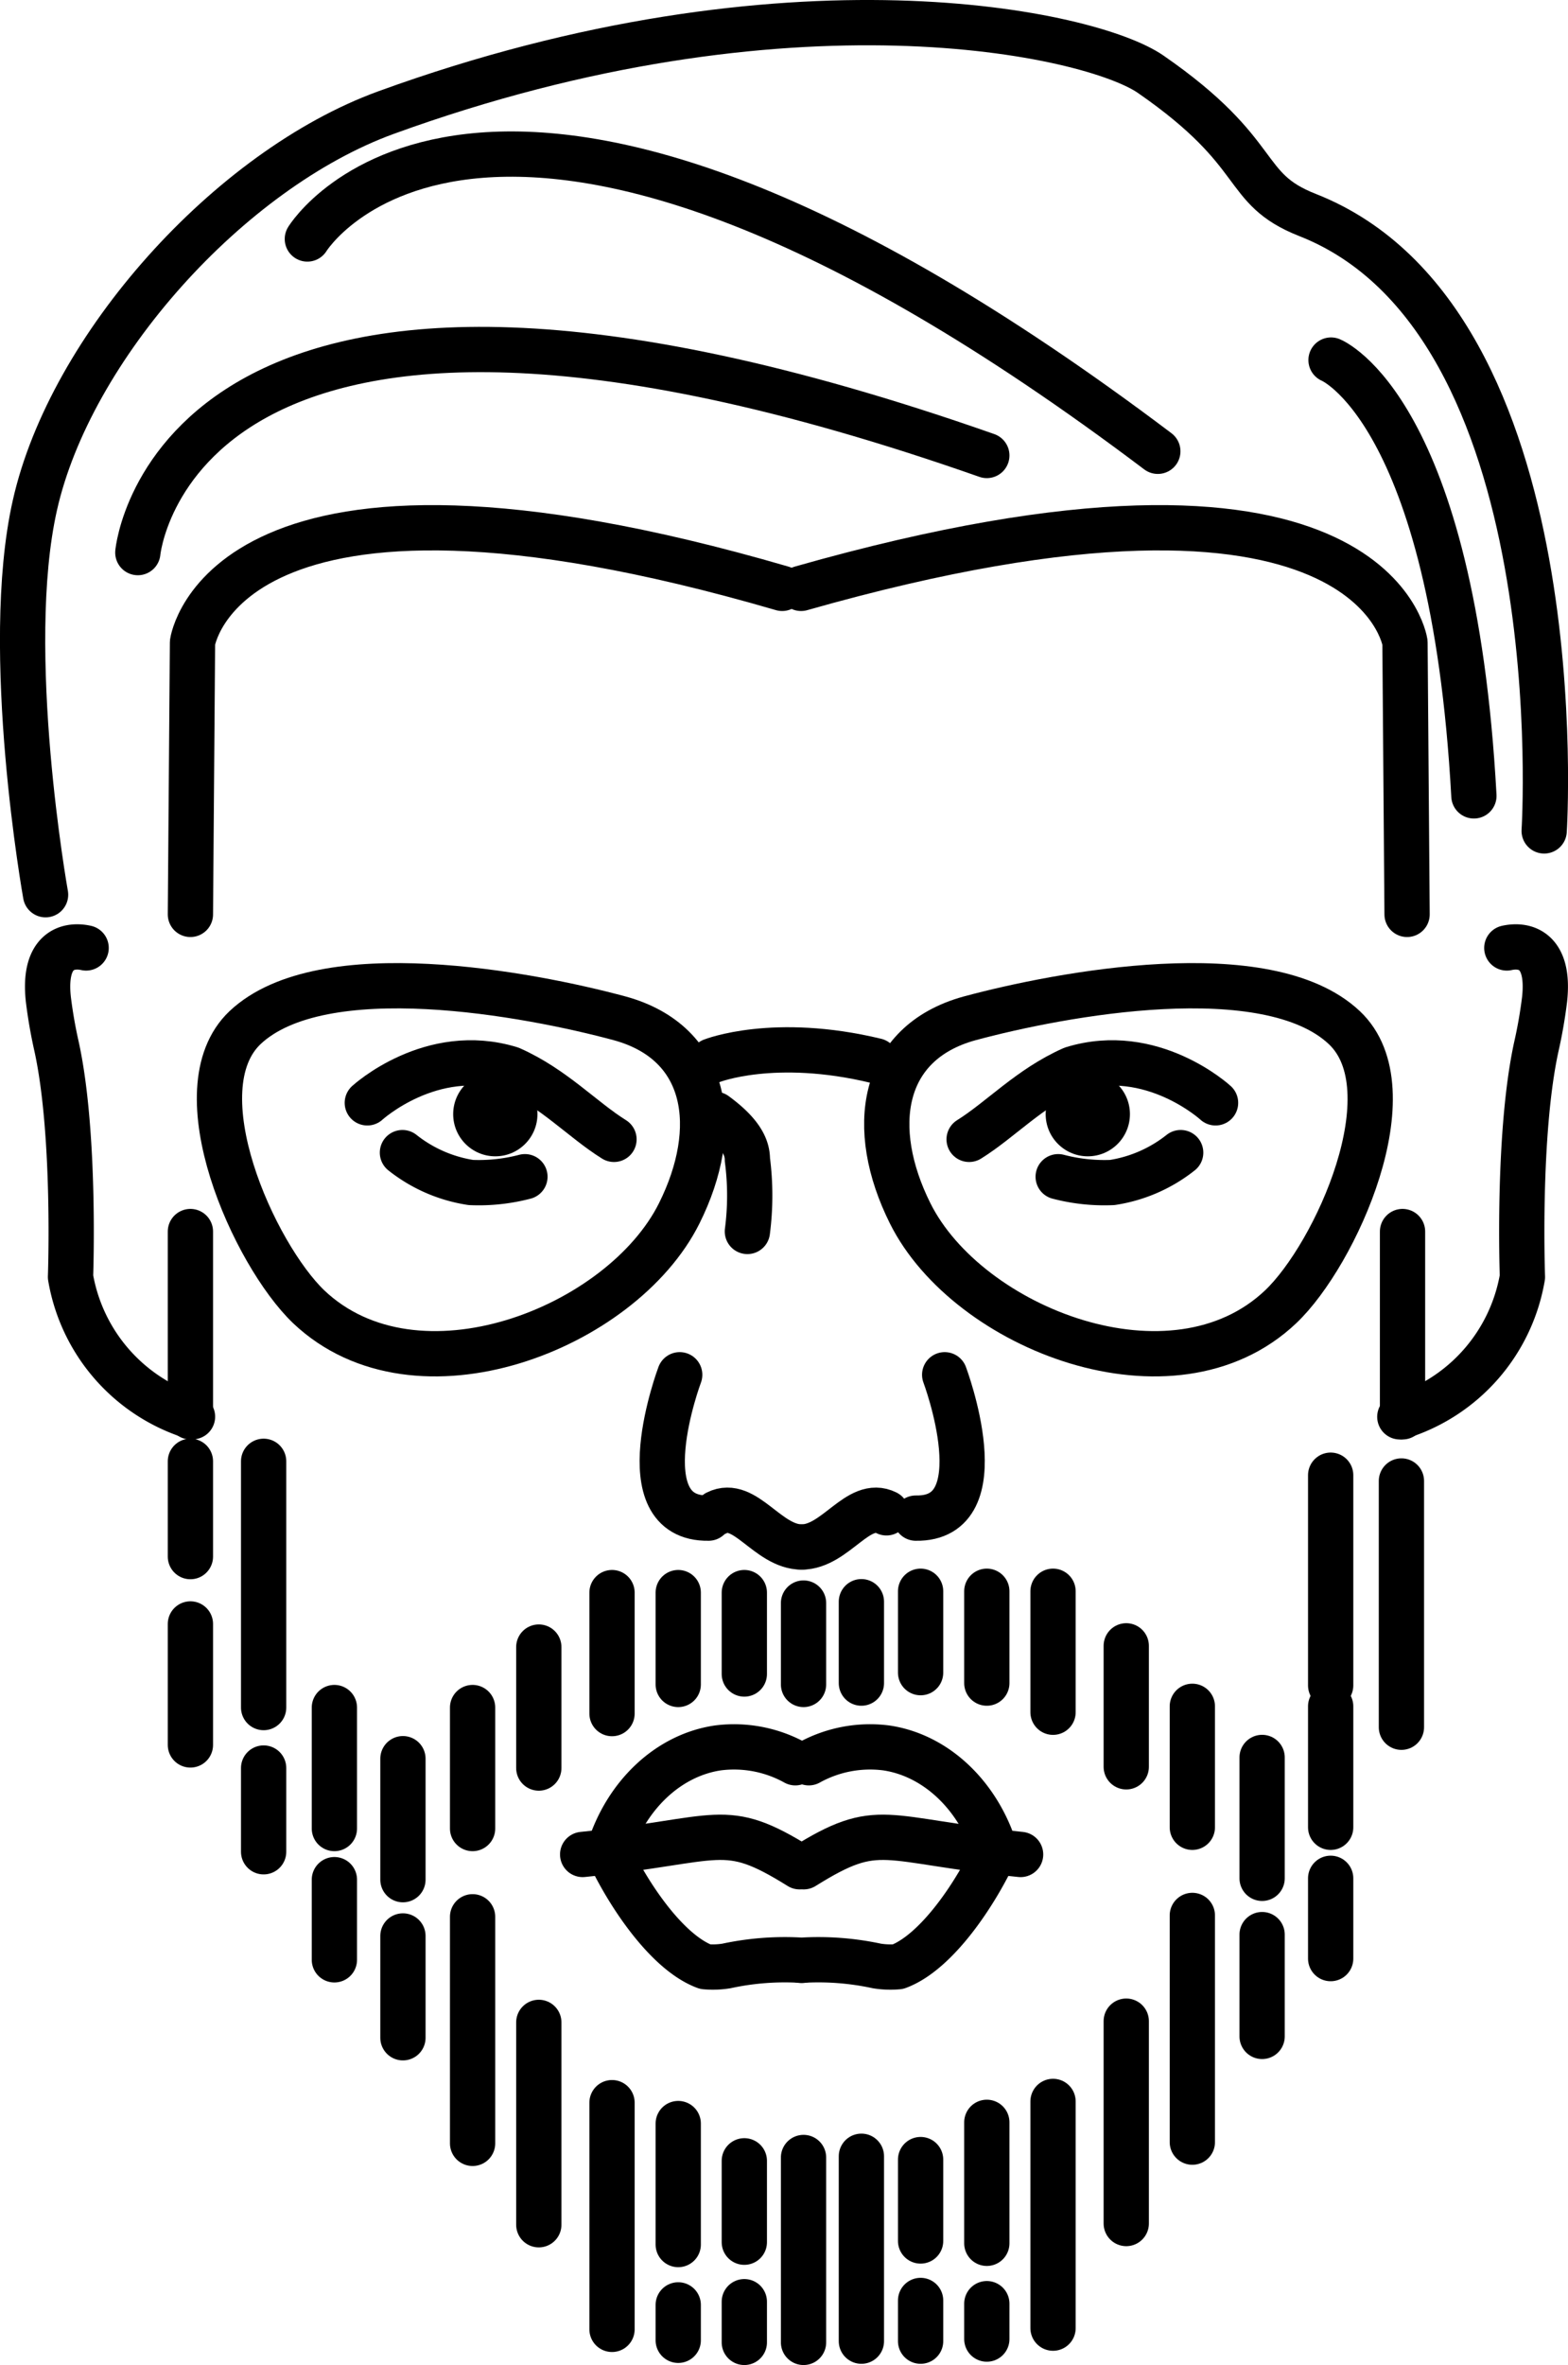 <svg id="Layer_1" data-name="Layer 1" xmlns="http://www.w3.org/2000/svg" viewBox="0 0 127.64 192.38"><title>face_5</title><path d="M58.4,123.11c2.3-1.15,4.13,2.78,6.91,2.78" transform="translate(-0.05 -0.05)" style="fill:none;stroke:#000;stroke-linecap:round;stroke-linejoin:round;stroke-width:3.685px"/><path d="M55.38,111.88s-4.43,11.78,2.35,11.66" transform="translate(-0.05 -0.05)" style="fill:none;stroke:#000;stroke-linecap:round;stroke-linejoin:round;stroke-width:3.685px"/><path d="M72.21,123.11c-2.3-1.15-4.13,2.78-6.91,2.78" transform="translate(-0.05 -0.05)" style="fill:none;stroke:#000;stroke-linecap:round;stroke-linejoin:round;stroke-width:3.685px"/><path d="M76.95,111.88s4.43,11.78-2.35,11.66" transform="translate(-0.05 -0.05)" style="fill:none;stroke:#000;stroke-linecap:round;stroke-linejoin:round;stroke-width:3.685px"/><path d="M65.39,159.51a22.55,22.55,0,0,0-6.21.46,6.89,6.89,0,0,1-1.72.06c-3.15-1.16-6.38-6-8-9.57" transform="translate(-0.05 -0.05)" style="fill:none;stroke:#000;stroke-linecap:round;stroke-linejoin:round;stroke-width:3.685px"/><path d="M65.22,159.51a22.55,22.55,0,0,1,6.21.46,6.89,6.89,0,0,0,1.72.06c3.15-1.16,6.38-6,8-9.57" transform="translate(-0.05 -0.05)" style="fill:none;stroke:#000;stroke-linecap:round;stroke-linejoin:round;stroke-width:3.685px"/><path d="M47.48,150.9c11.35-1.15,11.44-2.88,17.66,1" transform="translate(-0.05 -0.05)" style="fill:none;stroke:#000;stroke-linecap:round;stroke-linejoin:round;stroke-width:3.685px"/><path d="M83.13,150.9c-11.35-1.15-11.44-2.88-17.66,1" transform="translate(-0.05 -0.05)" style="fill:none;stroke:#000;stroke-linecap:round;stroke-linejoin:round;stroke-width:3.685px"/><path d="M29.95,89.76S35.14,85,41.62,87c3.5,1.55,5.84,4.13,8.41,5.73" transform="translate(-0.05 -0.05)" style="fill:none;stroke:#000;stroke-linecap:round;stroke-linejoin:round;stroke-width:3.685px"/><path d="M58.28,90.7c2.1,1.54,2.61,2.69,2.61,3.68a22.55,22.55,0,0,1,0,5.84" transform="translate(-0.05 -0.05)" style="fill:none;stroke:#000;stroke-linecap:round;stroke-linejoin:round;stroke-width:3.685px"/><path d="M7.06,77.16c-1.39-.31-3.53.08-3.07,4.21a38.89,38.89,0,0,0,.67,3.83c1.56,7.15,1.13,18.72,1.13,18.72a14.44,14.44,0,0,0,9.93,11.37" transform="translate(-0.05 -0.05)" style="fill:none;stroke:#000;stroke-linecap:round;stroke-linejoin:round;stroke-width:3.685px"/><path d="M32.81,93.81a11.84,11.84,0,0,0,5.57,2.43,14.82,14.82,0,0,0,4.4-.47" transform="translate(-0.05 -0.05)" style="fill:none;stroke:#000;stroke-linecap:round;stroke-linejoin:round;stroke-width:3.685px"/><path d="M58,86.34s5.05-2,13.35,0" transform="translate(-0.05 -0.05)" style="fill:none;stroke:#000;stroke-linecap:round;stroke-linejoin:round;stroke-width:3.685px"/><circle cx="40.32" cy="90.63" r="3.43"/><path d="M99,89.76S93.83,85,87.35,87c-3.5,1.55-5.84,4.13-8.41,5.73" transform="translate(-0.05 -0.05)" style="fill:none;stroke:#000;stroke-linecap:round;stroke-linejoin:round;stroke-width:3.685px"/><path d="M96.16,93.81a11.84,11.84,0,0,1-5.57,2.43,14.82,14.82,0,0,1-4.4-.47" transform="translate(-0.05 -0.05)" style="fill:none;stroke:#000;stroke-linecap:round;stroke-linejoin:round;stroke-width:3.685px"/><circle cx="88.55" cy="90.63" r="3.43"/><path d="M68.34,141.35" transform="translate(-0.05 -0.05)" style="fill:none;stroke:#000;stroke-linecap:round;stroke-linejoin:round;stroke-width:3.685px"/><path d="M69.89,141.35" transform="translate(-0.05 -0.05)" style="fill:none;stroke:#000;stroke-linecap:round;stroke-linejoin:round;stroke-width:3.685px"/><path d="M3.76,72.83S0.21,53,2.89,41.15C5.77,28.33,18.69,13.86,31.47,9.21,64.25-2.7,88.87,2.73,93.72,6.09c9.4,6.5,7.22,9.27,12.77,11.45,21.92,8.61,19.26,50.1,19.26,50.1" transform="translate(-0.05 -0.05)" style="fill:none;stroke:#000;stroke-linecap:round;stroke-linejoin:round;stroke-width:3.685px"/><path d="M94.3,36.76C39.69-4.43,25.07,19.49,25.07,19.49" transform="translate(-0.05 -0.05)" style="fill:none;stroke:#000;stroke-linecap:round;stroke-linejoin:round;stroke-width:3.685px"/><path d="M80.38,37.1C14.13,13.85,11.27,45,11.27,45" transform="translate(-0.05 -0.05)" style="fill:none;stroke:#000;stroke-linecap:round;stroke-linejoin:round;stroke-width:3.685px"/><path d="M20,83.64c6.28-5.91,23.1-2.75,30.51-.75,7.26,2,8.28,8.95,4.83,15.86-4.68,9.38-21.37,15.93-30.16,7.6C20.75,102.11,14.66,88.7,20,83.64Z" transform="translate(-0.05 -0.05)" style="fill:none;stroke:#000;stroke-linecap:round;stroke-linejoin:round;stroke-width:3.685px"/><path d="M109.48,83.64c-6.28-5.91-23.1-2.75-30.51-.75-7.26,2-8.28,8.95-4.83,15.86,4.68,9.38,21.37,15.93,30.16,7.6C108.77,102.11,114.86,88.7,109.48,83.64Z" transform="translate(-0.05 -0.05)" style="fill:none;stroke:#000;stroke-linecap:round;stroke-linejoin:round;stroke-width:3.685px"/><line x1="32.8" y1="152.9" x2="32.8" y2="143.06" style="fill:none;stroke:#000;stroke-linecap:round;stroke-linejoin:round;stroke-width:3.685px"/><line x1="15.5" y1="141.94" x2="15.5" y2="132.1" style="fill:none;stroke:#000;stroke-linecap:round;stroke-linejoin:round;stroke-width:3.685px"/><line x1="15.5" y1="126.62" x2="15.5" y2="118.87" style="fill:none;stroke:#000;stroke-linecap:round;stroke-linejoin:round;stroke-width:3.685px"/><line x1="15.5" y1="115.25" x2="15.5" y2="100.18" style="fill:none;stroke:#000;stroke-linecap:round;stroke-linejoin:round;stroke-width:3.685px"/><path d="M122.71,77.16c1.39-.31,3.53.08,3.07,4.21a38.89,38.89,0,0,1-.67,3.83c-1.56,7.15-1.13,18.72-1.13,18.72A14.44,14.44,0,0,1,114,115.3" transform="translate(-0.05 -0.05)" style="fill:none;stroke:#000;stroke-linecap:round;stroke-linejoin:round;stroke-width:3.685px"/><line x1="114.17" y1="115.25" x2="114.17" y2="100.18" style="fill:none;stroke:#000;stroke-linecap:round;stroke-linejoin:round;stroke-width:3.685px"/><line x1="21.46" y1="138.9" x2="21.46" y2="118.87" style="fill:none;stroke:#000;stroke-linecap:round;stroke-linejoin:round;stroke-width:3.685px"/><line x1="27.22" y1="148.74" x2="27.22" y2="138.9" style="fill:none;stroke:#000;stroke-linecap:round;stroke-linejoin:round;stroke-width:3.685px"/><line x1="38.47" y1="148.74" x2="38.47" y2="138.9" style="fill:none;stroke:#000;stroke-linecap:round;stroke-linejoin:round;stroke-width:3.685px"/><line x1="43.86" y1="143.82" x2="43.86" y2="133.98" style="fill:none;stroke:#000;stroke-linecap:round;stroke-linejoin:round;stroke-width:3.685px"/><line x1="49.82" y1="139.39" x2="49.82" y2="129.55" style="fill:none;stroke:#000;stroke-linecap:round;stroke-linejoin:round;stroke-width:3.685px"/><line x1="55.21" y1="137.02" x2="55.21" y2="129.55" style="fill:none;stroke:#000;stroke-linecap:round;stroke-linejoin:round;stroke-width:3.685px"/><line x1="60.59" y1="136.17" x2="60.59" y2="129.55" style="fill:none;stroke:#000;stroke-linecap:round;stroke-linejoin:round;stroke-width:3.685px"/><line x1="65.41" y1="137.02" x2="65.41" y2="130.4" style="fill:none;stroke:#000;stroke-linecap:round;stroke-linejoin:round;stroke-width:3.685px"/><line x1="32.8" y1="165.76" x2="32.8" y2="157.48" style="fill:none;stroke:#000;stroke-linecap:round;stroke-linejoin:round;stroke-width:3.685px"/><line x1="21.46" y1="150.63" x2="21.46" y2="143.82" style="fill:none;stroke:#000;stroke-linecap:round;stroke-linejoin:round;stroke-width:3.685px"/><line x1="27.22" y1="159.42" x2="27.22" y2="152.9" style="fill:none;stroke:#000;stroke-linecap:round;stroke-linejoin:round;stroke-width:3.685px"/><line x1="38.47" y1="174.35" x2="38.47" y2="155.92" style="fill:none;stroke:#000;stroke-linecap:round;stroke-linejoin:round;stroke-width:3.685px"/><line x1="43.86" y1="180.97" x2="43.86" y2="164.51" style="fill:none;stroke:#000;stroke-linecap:round;stroke-linejoin:round;stroke-width:3.685px"/><line x1="49.82" y1="189.48" x2="49.82" y2="171.04" style="fill:none;stroke:#000;stroke-linecap:round;stroke-linejoin:round;stroke-width:3.685px"/><line x1="55.21" y1="182.58" x2="55.21" y2="172.74" style="fill:none;stroke:#000;stroke-linecap:round;stroke-linejoin:round;stroke-width:3.685px"/><line x1="55.21" y1="190.37" x2="55.21" y2="187.49" style="fill:none;stroke:#000;stroke-linecap:round;stroke-linejoin:round;stroke-width:3.685px"/><line x1="60.59" y1="182.39" x2="60.59" y2="175.77" style="fill:none;stroke:#000;stroke-linecap:round;stroke-linejoin:round;stroke-width:3.685px"/><line x1="60.59" y1="190.54" x2="60.59" y2="187.23" style="fill:none;stroke:#000;stroke-linecap:round;stroke-linejoin:round;stroke-width:3.685px"/><line x1="65.41" y1="190.54" x2="65.41" y2="175.5" style="fill:none;stroke:#000;stroke-linecap:round;stroke-linejoin:round;stroke-width:3.685px"/><path d="M49.58,150.68c1.37-4.54,4.84-7.86,8.93-8.45a10.29,10.29,0,0,1,6.28,1.21" transform="translate(-0.05 -0.05)" style="fill:none;stroke:#000;stroke-linecap:round;stroke-linejoin:round;stroke-width:3.685px"/><path d="M81.1,150.68c-1.37-4.54-4.84-7.86-8.93-8.45a10.29,10.29,0,0,0-6.28,1.21" transform="translate(-0.05 -0.05)" style="fill:none;stroke:#000;stroke-linecap:round;stroke-linejoin:round;stroke-width:3.685px"/><path d="M67.29,141.25" transform="translate(-0.05 -0.05)" style="fill:none;stroke:#000;stroke-linecap:round;stroke-linejoin:round;stroke-width:3.685px"/><path d="M65.75,141.25" transform="translate(-0.05 -0.05)" style="fill:none;stroke:#000;stroke-linecap:round;stroke-linejoin:round;stroke-width:3.685px"/><line x1="102.74" y1="152.79" x2="102.74" y2="142.96" style="fill:none;stroke:#000;stroke-linecap:round;stroke-linejoin:round;stroke-width:3.685px"/><line x1="114.08" y1="140.5" x2="114.08" y2="120.47" style="fill:none;stroke:#000;stroke-linecap:round;stroke-linejoin:round;stroke-width:3.685px"/><line x1="108.32" y1="148.64" x2="108.32" y2="138.8" style="fill:none;stroke:#000;stroke-linecap:round;stroke-linejoin:round;stroke-width:3.685px"/><line x1="108.32" y1="137.1" x2="108.32" y2="120" style="fill:none;stroke:#000;stroke-linecap:round;stroke-linejoin:round;stroke-width:3.685px"/><line x1="97.06" y1="148.64" x2="97.06" y2="138.8" style="fill:none;stroke:#000;stroke-linecap:round;stroke-linejoin:round;stroke-width:3.685px"/><line x1="91.68" y1="143.72" x2="91.68" y2="133.88" style="fill:none;stroke:#000;stroke-linecap:round;stroke-linejoin:round;stroke-width:3.685px"/><line x1="85.72" y1="139.28" x2="85.72" y2="129.44" style="fill:none;stroke:#000;stroke-linecap:round;stroke-linejoin:round;stroke-width:3.685px"/><line x1="80.33" y1="136.91" x2="80.33" y2="129.44" style="fill:none;stroke:#000;stroke-linecap:round;stroke-linejoin:round;stroke-width:3.685px"/><line x1="74.94" y1="136.06" x2="74.94" y2="129.44" style="fill:none;stroke:#000;stroke-linecap:round;stroke-linejoin:round;stroke-width:3.685px"/><line x1="70.12" y1="136.91" x2="70.12" y2="130.29" style="fill:none;stroke:#000;stroke-linecap:round;stroke-linejoin:round;stroke-width:3.685px"/><line x1="102.74" y1="165.65" x2="102.74" y2="157.37" style="fill:none;stroke:#000;stroke-linecap:round;stroke-linejoin:round;stroke-width:3.685px"/><line x1="108.32" y1="159.32" x2="108.32" y2="152.79" style="fill:none;stroke:#000;stroke-linecap:round;stroke-linejoin:round;stroke-width:3.685px"/><line x1="97.06" y1="174.25" x2="97.06" y2="155.81" style="fill:none;stroke:#000;stroke-linecap:round;stroke-linejoin:round;stroke-width:3.685px"/><line x1="91.68" y1="180.87" x2="91.68" y2="164.41" style="fill:none;stroke:#000;stroke-linecap:round;stroke-linejoin:round;stroke-width:3.685px"/><line x1="85.72" y1="189.38" x2="85.72" y2="170.94" style="fill:none;stroke:#000;stroke-linecap:round;stroke-linejoin:round;stroke-width:3.685px"/><line x1="80.33" y1="182.48" x2="80.33" y2="172.64" style="fill:none;stroke:#000;stroke-linecap:round;stroke-linejoin:round;stroke-width:3.685px"/><line x1="80.33" y1="190.27" x2="80.33" y2="187.39" style="fill:none;stroke:#000;stroke-linecap:round;stroke-linejoin:round;stroke-width:3.685px"/><line x1="74.94" y1="182.29" x2="74.94" y2="175.67" style="fill:none;stroke:#000;stroke-linecap:round;stroke-linejoin:round;stroke-width:3.685px"/><line x1="74.94" y1="190.44" x2="74.94" y2="187.13" style="fill:none;stroke:#000;stroke-linecap:round;stroke-linejoin:round;stroke-width:3.685px"/><line x1="70.12" y1="190.44" x2="70.12" y2="175.4" style="fill:none;stroke:#000;stroke-linecap:round;stroke-linejoin:round;stroke-width:3.685px"/><path d="M108.4,29.34s9.91,4,11.63,35.45" transform="translate(-0.05 -0.05)" style="fill:none;stroke:#000;stroke-linecap:round;stroke-linejoin:round;stroke-width:3.685px"/><path d="M15.55,74.43l0.17-22.12s2.48-17.65,48-4.4" transform="translate(-0.05 -0.05)" style="fill:none;stroke:#000;stroke-linecap:round;stroke-linejoin:round;stroke-width:3.685px"/><path d="M114.59,74.43l-0.17-22.12s-2.54-17.65-49.16-4.4" transform="translate(-0.05 -0.05)" style="fill:none;stroke:#000;stroke-linecap:round;stroke-linejoin:round;stroke-width:3.685px"/></svg>